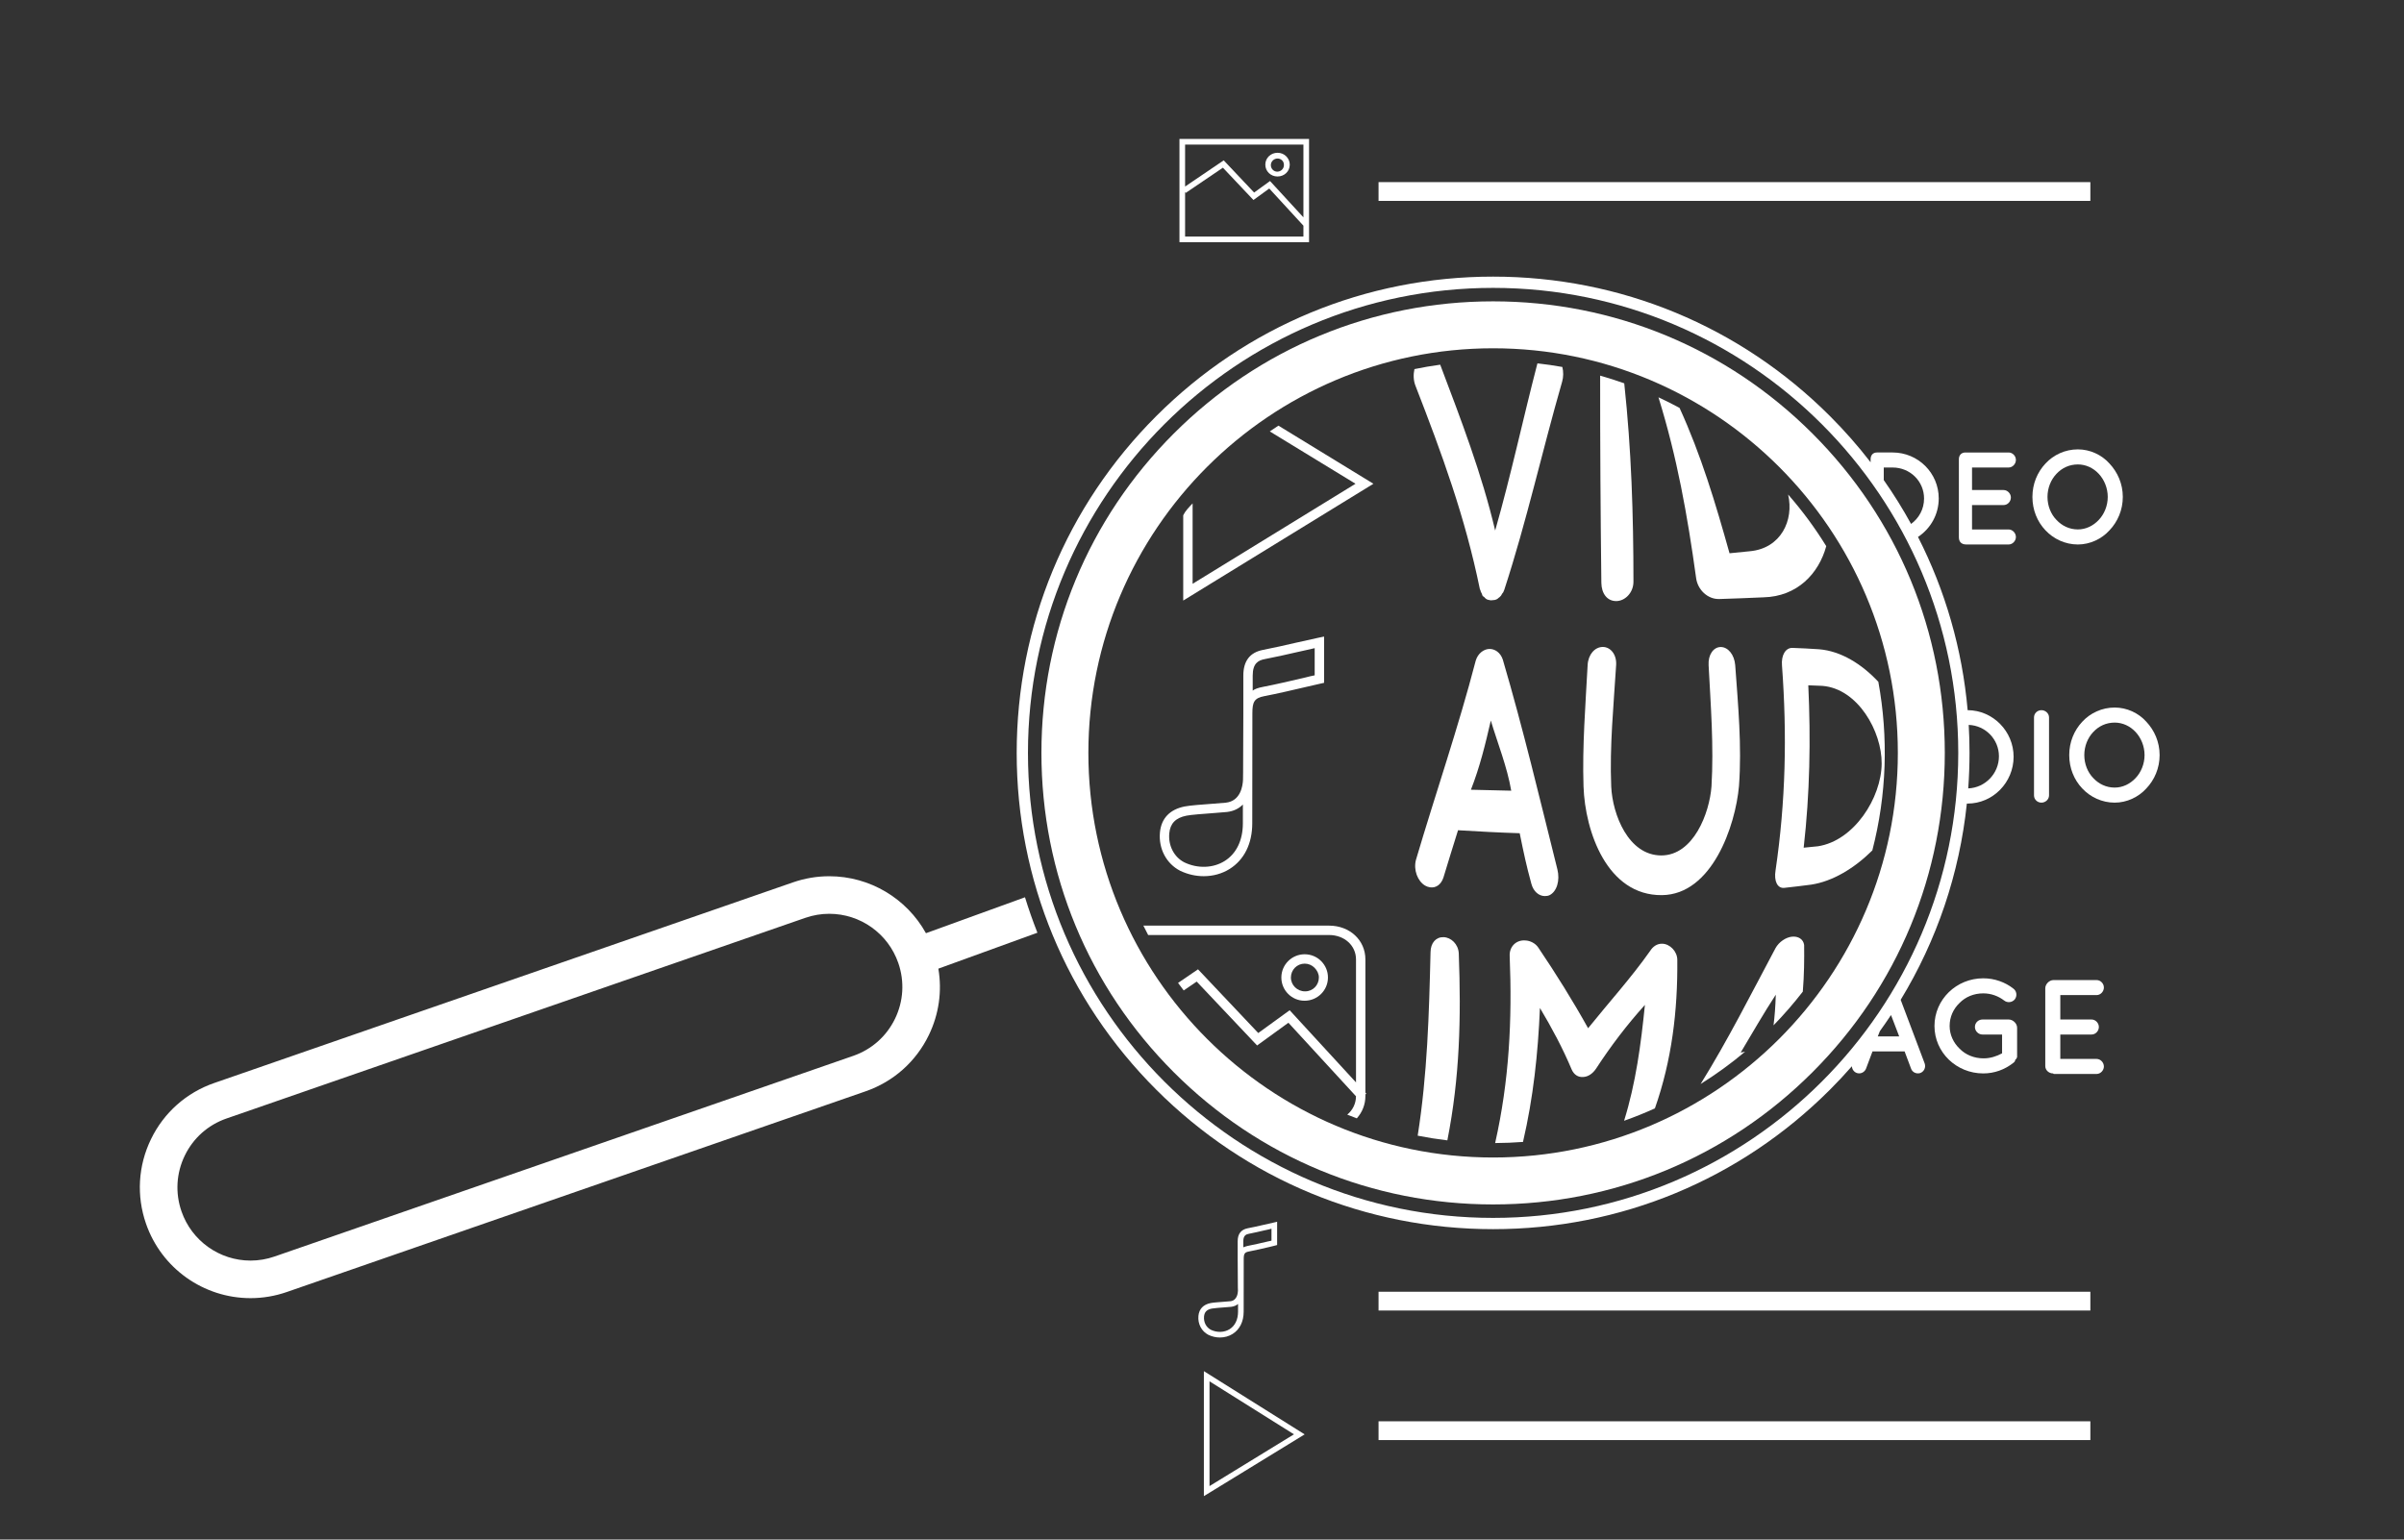 <?xml version="1.0" encoding="utf-8"?>
<!-- Generator: Adobe Illustrator 16.0.0, SVG Export Plug-In . SVG Version: 6.00 Build 0)  -->
<!DOCTYPE svg PUBLIC "-//W3C//DTD SVG 1.1//EN" "http://www.w3.org/Graphics/SVG/1.1/DTD/svg11.dtd">
<svg version="1.1" xmlns="http://www.w3.org/2000/svg" xmlns:xlink="http://www.w3.org/1999/xlink" x="0px" y="0px" width="100%"
	 height="100%" viewBox="0 0 1280 820" enable-background="new 0 0 1280 820" xml:space="preserve">
<rect x="0" y="0" width="1280" height="820" fill="#333333" stroke="none"/>
<g id="Layer_2" display="none">
	<rect x="-0.5" y="0.5" display="inline" fill="#39A6FF" stroke="#000000" stroke-miterlimit="10" width="1280" height="820"/>
</g>
<g id="Layer_1">
	<g>
		<path fill="#FFFFFF" d="M694.655,533c6.81,0,12.374-5.502,12.404-12.305c0.02-3.314-1.254-6.418-3.586-8.775
			c-2.33-2.355-5.438-3.652-8.813-3.669c-6.808,0-12.374,5.505-12.408,12.311c-0.035,6.839,5.5,12.438,12.34,12.438H694.655z
			 M687.338,520.592c0.021-4.063,3.258-7.35,7.36-7.35c1.977,0.01,3.831,0.798,5.222,2.204c1.392,1.406,2.324,3.237,2.313,5.219
			C702.213,524.727,699,528,695,528h-0.209C690.707,528,687.316,524.675,687.338,520.592z"/>
		<path fill="#FFFFFF" d="M1010.193,280.624c-0.155-0.278-0.31-0.557-0.467-0.835c0.09,0.189,0.188,0.377,0.273,0.567
			C1010.068,280.446,1010.127,280.534,1010.193,280.624z"/>
		<rect x="734" y="688" fill="#FFFFFF" width="379" height="10"/>
		<rect x="734" y="757" fill="#FFFFFF" width="379" height="10"/>
		<rect x="734" y="97" fill="#FFFFFF" width="379" height="10"/>
		<path fill="#FFFFFF" d="M649.537,712.367c2.403,0,4.754-0.632,6.751-1.885c3.801-2.384,5.896-6.593,5.898-11.852
			c0.002-3.879,0.007-7.437,0.012-10.93c0.013-0.297,0.013-0.577,0.001-0.837c0.001-0.402,0.002-0.804,0.002-1.205
			c0.008-4.816,0.016-9.602,0.016-15.034c0-2.915,0.498-3.638,2.806-4.072c3.021-0.57,7.465-1.607,11.036-2.441
			c1.149-0.269,2.032-0.52,2.972-0.735l0.97-0.267v-12.391l-1.616,0.385c-2.211,0.469-4.007,0.903-5.847,1.326
			c-2.601,0.597-5.115,1.161-8.216,1.766c-3.491,0.681-5.321,2.978-5.321,6.826v9.604c0,5.431,0.101,10.215,0.093,15.029
			c-0.001,0.593,0.052,1.187,0.052,1.782c-0.049,1.376-0.479,5.215-4.032,5.616c-0.71,0.079-1.961,0.172-3.381,0.276
			c-2.701,0.199-5.756,0.425-7.116,0.694c-3.928,0.78-6.182,3.16-6.526,6.884c-0.388,4.237,1.681,8.173,5.304,10.045
			C645.353,711.898,647.466,712.367,649.537,712.367z M662,661.021c0-3.071,1.572-3.614,2.944-3.881
			c3.149-0.615,5.487-1.185,8.112-1.787c1.303-0.299,2.943-0.604,3.943-0.924v6.291c0,0.147-1.115,0.305-1.819,0.47
			c-3.543,0.827-7.963,1.856-10.92,2.414c-0.892,0.168-1.261,0.413-2.261,0.72V661.021z M641.079,701.182
			c0.222-2.393,1.494-3.692,4.127-4.215c1.18-0.235,4.273-0.463,6.759-0.646c1.48-0.109,2.76-0.203,3.51-0.288
			c1.552-0.175,2.769-0.73,3.715-1.506c-0.001,1.334-0.002,2.696-0.003,4.102c-0.003,4.189-1.599,7.496-4.492,9.313
			c-2.854,1.79-6.683,1.909-9.959,0.327C642.238,706.979,640.803,704.196,641.079,701.182z"/>
		<path fill="#FFFFFF" d="M641,796.86l53.658-32.896L641,730.288V796.86z M644,735.712l44.967,28.223L644,791.503V735.712z"/>
		<path fill="#FFFFFF" d="M680.186,94h0.033c3.571,0,6.49-2.683,6.507-6.251c0.011-1.737-0.657-3.265-1.88-4.5
			c-1.223-1.236-2.854-1.867-4.625-1.875c-3.569,0-6.489,2.71-6.508,6.28C673.695,91.24,676.599,94,680.186,94z M680.239,84.429
			c0.937,0.004,1.815,0.374,2.474,1.04c0.659,0.666,0.909,1.548,0.903,2.486c-0.009,1.908-1.591,3.458-3.568,3.483
			c-1.911-0.034-3.399-1.602-3.39-3.52C676.668,85.994,678.297,84.429,680.239,84.429z"/>
		<path fill="#FFFFFF" d="M697,74h-69v55h69V74z M694,126h-63v-23.763l0.342,0.504l19.786-13.421l16.262,17.205l8.426-6.113
			L694,120.199V126z M694,115.766l-17.784-19.351l-8.455,6.135l-16.205-17.145L631,99.349V77h63V115.766z"/>
		<path fill="#FFFFFF" d="M545.75,477.898l-52.727,19.137c-10.249-18.478-29.858-30.339-51.495-30.339
			c-6.565,0-13.063,1.1-19.312,3.269L114.097,576.81c-14.857,5.135-26.822,15.755-33.691,29.903
			c-6.879,14.17-7.822,30.172-2.658,45.051c8.21,23.709,30.579,39.639,55.661,39.639c6.558,0,13.05-1.098,19.298-3.263
			l308.123-106.872c14.878-5.153,26.851-15.788,33.714-29.943c5.405-11.147,7.116-23.431,5.084-35.408l52.739-19.142
			C549.932,490.591,547.72,484.297,545.75,477.898z M476.547,542.599c-4.531,9.346-12.438,16.367-22.268,19.771L146.154,669.243
			c-4.134,1.433-8.423,2.159-12.746,2.159c-16.565,0-31.339-10.522-36.765-26.19c-3.413-9.834-2.791-20.404,1.754-29.764
			c4.533-9.339,12.429-16.348,22.242-19.739L428.772,488.86c4.137-1.437,8.428-2.164,12.756-2.164
			c16.56,0,31.33,10.518,36.756,26.178C481.694,522.698,481.077,533.254,476.547,542.599z"/>
		<path fill="#FFFFFF" d="M768.666,499.145c-4.046-0.143-6.914,2.99-6.979,7.984c-0.789,33.028-1.701,65.18-6.844,97.747
			c5.224,1.034,10.493,1.866,15.797,2.495c6.636-33.667,7.362-65.071,6.082-99.578C776.469,502.799,772.581,499.282,768.666,499.145
			z"/>
		<path fill="#FFFFFF" d="M884.969,502.633c-0.137-0.002-0.14,0.001-0.14,0.001c-2.514,0.023-4.685,1.407-6.225,3.848
			c-10.161,14.422-21.982,27.42-33.025,41.164c-8.18-14.708-17.072-28.935-26.474-42.887c-1.583-2.413-4.429-3.753-6.893-3.854
			c-0.309-0.013-0.31-0.013-0.463-0.019c-4.618-0.188-8.133,3.413-7.926,8.199c1.375,34.291-0.235,66.384-7.742,99.725
			c4.975-0.022,9.919-0.231,14.832-0.6c5.501-23.655,7.979-46.991,9.02-71.355c6.346,10.632,12.132,21.432,16.931,32.86
			c1.224,2.7,3.378,4.053,5.888,3.921c0.056-0.003,0.085-0.006,0.141-0.009s0.084-0.004,0.14-0.007
			c2.513-0.133,4.962-1.708,6.833-4.513c7.9-12.114,16.289-23.134,25.964-33.886c-2.141,21.188-4.837,41.592-11.093,61.724
			c5.569-1.964,11.037-4.176,16.404-6.6c8.956-25.495,12.182-51.774,11.932-79.161C893.033,506.669,889.082,502.677,884.969,502.633
			z"/>
		<path fill="#FFFFFF" d="M954.069,498.893c-3.09,0.328-6.857,2.696-8.743,6.166c-12.933,24.271-25.324,48.936-39.838,72.288
			c8.271-5.155,16.181-10.907,23.681-17.205c-0.737,0.146-1.517,0.298-2.354,0.461c6.182-10.319,12.115-20.746,18.703-30.819
			c-0.203,6.677-0.616,11.598-1.208,16.323c5.506-5.644,10.704-11.639,15.588-17.944c0.739-8.877,0.801-17.52,0.714-24.813
			C960.214,500.153,957.385,498.541,954.069,498.893z"/>
		<path fill="#FFFFFF" d="M727,511c0-10.262-8.319-18-19.353-18h-98.865c0.827,1.676,1.673,3.343,2.546,4.998L707.647,498
			c8.183,0,14.353,5.589,14.353,13v65.503l-35.326-38.438l-16.725,12.135l-32.072-33.933l-10.625,7.243
			c0.982,1.347,1.983,2.682,3,4.007l6.919-4.717l32.161,34.024l16.674-12.098l35.987,39.158c-0.04,3.978-1.799,7.421-4.653,9.784
			c1.685,0.683,3.378,1.34,5.079,1.977c2.862-3.175,4.581-7.309,4.581-11.897v-0.854l0.474-0.436L727,581.943V511z"/>
		<path fill="#FFFFFF" d="M758.799,471.681c0.807,0.474,1.657,0.764,2.614,0.91c3.008,0.461,5.84-1.291,7.131-5.183
			c2.82-9.226,4.472-14.703,7.78-25.211c10.942,0.657,21.874,1.256,32.832,1.591c2.269,11.096,3.472,16.897,6.2,26.882
			c1.114,4.224,4.07,6.541,7.104,6.594c0.965,0.017,1.927-0.153,2.601-0.488c3.867-1.923,5.63-7.833,4.173-13.713
			c-9.352-37.431-18.194-74.744-29.081-111.788c-1.268-3.79-4.315-5.76-7.29-5.633c-2.838,0.121-5.956,2.345-7.107,6.187
			c-9.375,36.033-21.337,70.553-31.854,106.205C752.528,463.339,754.801,469.331,758.799,471.681z M793.775,383.769
			c3.724,12.393,8.669,24.564,10.873,37.364c-8.271-0.159-12.475-0.255-21.463-0.508
			C787.898,408.62,790.909,396.314,793.775,383.769z"/>
		<path fill="#FFFFFF" d="M884.855,476.761c26.648-0.246,39.17-36.764,41.066-58.144c1.554-21.382-0.474-42.993-2.016-64.355
			c-0.45-5.564-3.821-9.661-7.709-9.648s-6.784,4.12-6.457,9.675c1.131,21.461,2.812,43.114,1.533,64.577
			c-1.066,14.358-9.66,36.739-26.709,36.752c-17.517,0.014-25.984-21.743-26.678-36.671c-0.894-21.563,1.285-43.219,2.619-64.749
			c0.348-5.555-2.96-9.608-7.079-9.621c-4.257-0.013-7.787,3.999-8.094,9.565c-1.151,21.544-2.893,43.166-2.194,64.738
			C843.95,442.872,855.7,477.03,884.855,476.761z"/>
		<path fill="#FFFFFF" d="M954.432,345.08c-3.709-0.14-6.1,3.867-5.617,9.41c2.715,36.953,1.969,72.358-3.425,109.061
			c-0.948,5.669,0.964,9.741,4.673,9.334c5.646-0.621,8.491-0.964,14.27-1.714c11.486-1.726,23.037-8.74,32.584-18.238
			c7.675-29.629,8.592-60.295,3.2-89.788c-8.831-9.485-19.896-16.365-31.508-17.331C962.896,345.432,960.078,345.292,954.432,345.08
			z M1001.887,406.697c-0.135,18.282-14.726,41.092-33.943,44.042c-3.062,0.313-4.575,0.467-7.584,0.757
			c3.283-28.907,3.81-57.451,2.459-86.497c2.972,0.103,4.467,0.163,7.48,0.3C989.207,366.786,1002.013,389.549,1001.887,406.697z"/>
		<path fill="#FFFFFF" d="M628.342,463.767c4.015,1.938,8.338,2.9,12.579,2.9c4.911,0,9.71-1.29,13.789-3.849
			c7.764-4.869,12.043-13.489,12.05-24.271c0.003-8.118,0.013-15.568,0.024-22.881c0.026-0.618,0.026-1.203,0.003-1.742
			c0.001-0.87,0.002-1.739,0.004-2.607c0.016-10.056,0.031-20.054,0.031-31.397c0-5.964,0.924-8.123,6.394-9.153
			c6.332-1.193,15.652-3.371,23.142-5.12c2.384-0.557,4.686-1.079,6.635-1.526l2.008-0.445v-24.641l-3.086,0.642
			c-4.613,0.98-8.636,1.889-12.462,2.768c-5.46,1.254-10.527,2.438-17.043,3.709c-6.966,1.355-10.409,5.952-10.409,13.663v20.104
			c0,11.34-0.104,21.335-0.12,31.389c-0.002,1.328-0.048,2.656-0.052,3.989c-0.123,3.148-1.227,11.322-9.088,12.208
			c-1.463,0.164-4.229,0.367-7.146,0.582c-5.634,0.415-12.027,0.886-14.835,1.444c-7.917,1.573-12.467,6.359-13.155,13.84
			C616.81,451.983,621,459.977,628.342,463.767z M667,359.816c0-6.591,3.013-8.103,6.365-8.755
			c6.598-1.287,11.815-2.48,17.316-3.744c2.943-0.676,6.318-1.37,9.318-2.099v14.476c-2,0.336-3.08,0.702-4.715,1.083
			c-7.441,1.738-16.647,3.902-22.873,5.075c-2.28,0.43-4.412,1.114-5.412,1.986V359.816z M622.58,443.83
			c0.483-5.265,3.391-8.249,9.148-9.394c2.507-0.499,9.003-0.978,14.223-1.362c3.095-0.228,5.768-0.425,7.327-0.6
			c3.709-0.418,6.467-1.928,8.489-3.977c-0.003,3.255-0.006,6.59-0.007,10.046c-0.006,9-3.453,16.116-9.707,20.039
			c-6.156,3.86-14.408,4.122-21.478,0.711C625.112,456.474,621.974,450.403,622.58,443.83z"/>
		<path fill="#FFFFFF" d="M787.935,313.718c0.227,0.369,0.49,1.151,0.515,1.457c0.012,0.147,0.113,0.184,0.113,0.184
			c0.096,0.36,0.482,0.804,0.548,1.085c0.055,0.232,0.046,0.436,0.079,0.531c0.096,0.272,0.633,0.792,0.829,0.904
			c0.059,0.034,0.131,0.004,0.131,0.004c0.358,0.36,0.875,1.005,1.077,1.075c0.087,0.03,0.129,0.004,0.129,0.004
			s0.083,0.142,0.113,0.176c0.035,0.04,0.816,0.305,1.02,0.375c0.087,0.03,0.26,0.007,0.26,0.007
			c0.377,0.183,0.905,0.198,1.299,0.208s0.854-0.075,1.325-0.136c0.109-0.014,0.264,0.008,0.264,0.008
			c0.408-0.162,0.872-0.226,1.077-0.316c0.114-0.051,0.174-0.148,0.276-0.167c0.344-0.062,0.84-0.672,1.113-0.84
			c0.274-0.168,0.272-0.169,0.272-0.169c0.287-0.343,0.561-0.512,0.845-0.858c0.143-0.173,0.142-0.173,0.295-0.524
			s0.578-0.96,0.721-1.052c0.045-0.029,0.095-0.059,0.14-0.176c0.112-0.292,0.45-1.07,0.6-1.429
			c11.882-36.38,20.18-74,30.785-110.788c0.737-2.531,0.719-5.33,0.113-7.833c-4.387-0.779-8.802-1.424-13.243-1.919
			c-0.041,0.128-0.088,0.248-0.126,0.38c-7.676,29.553-13.993,59.274-22.402,88.649c-7.122-30.257-18.171-58.965-29.149-88.013
			c-0.042-0.109-0.091-0.207-0.135-0.313c-4.606,0.635-9.174,1.42-13.7,2.354c-0.651,2.894-0.551,6.129,0.565,8.898
			C767.805,241.844,780.099,275.392,787.935,313.718z"/>
		<path fill="#FFFFFF" d="M860.565,320.143c4.683-0.031,9.161-4.44,9.165-10.333c-0.014-35.77-1.089-70.154-4.905-105.651
			c-4.233-1.502-8.511-2.87-12.83-4.093c-0.032,36.793,0.204,73.556,0.644,110.347C852.709,316.106,855.727,320.174,860.565,320.143
			z"/>
		<path fill="#FFFFFF" d="M915.436,319.046c9.437-0.305,14.234-0.484,23.533-0.902c17.916-0.412,29.423-12.588,33.412-27.253
			c-5.951-9.642-12.727-18.85-20.305-27.515c3.214,13.768-3.871,28.767-20.46,30.227c-4.269,0.439-6.421,0.655-10.736,1.073
			c-7.471-26.697-15.112-52.26-26.612-77.422c-3.693-1.999-7.438-3.881-11.23-5.646c9.91,31.926,15.422,62.765,20.057,96.28
			C903.904,314.095,909.237,319.247,915.436,319.046z"/>
		<path fill="#FFFFFF" d="M676.094,229.782l45.638,27.872L635,310.937v-42.821c-2,2.072-4,4.184-5,6.33v45.421l101.271-62.212
			L680.684,226.7C679.157,227.708,677.594,228.734,676.094,229.782z"/>
		<path fill="#FFFFFF" d="M965.06,571.06c45.424-45.425,70.44-105.819,70.44-170.06c0-64.24-25.017-124.635-70.44-170.059
			C919.635,185.517,859.24,160.5,795,160.5s-124.635,25.017-170.059,70.441S554.5,336.76,554.5,401
			c0,64.24,25.017,124.635,70.441,170.06C670.365,616.483,730.76,641.5,795,641.5S919.635,616.483,965.06,571.06z M579.5,401
			c0-118.827,96.673-215.5,215.5-215.5s215.5,96.673,215.5,215.5S913.827,616.5,795,616.5S579.5,519.827,579.5,401z"/>
		<path fill="#FFFFFF" d="M1055.968,521.059c-14.283,0-25.964,11.258-25.964,25.399c0,14.071,11.68,25.259,25.963,25.259
			c5.98,0,11.401-2.041,15.834-5.488c0.704-0.492,1.199-1.055,1.199-1.688v-0.07c0-0.141,0.395-0.211,0.465-0.352
			c0.07-0.423,0.535-0.704,0.535-1.196v-15.549c0-2.252-2.203-4.373-4.454-4.373c0,0,0,0-0.07,0c0,0,0,0-0.07,0h-13.861
			c-2.181,0-4.01,1.713-4.01,3.965c0,2.182,1.829,4.035,4.01,4.035H1066v10.022c-3,1.618-6.318,2.673-9.836,2.673
			c-5.066,0-9.598-1.898-12.764-5.136c-3.307-3.166-5.326-7.458-5.326-12.102c0-4.784,1.945-9.076,5.252-12.242
			c3.166-3.236,7.587-5.136,12.653-5.136c4.222,0,8.084,1.477,11.109,3.799c1.759,1.407,4.359,1.056,5.696-0.633
			c1.337-1.76,1.055-4.362-0.775-5.699C1067.648,523.1,1061.948,521.059,1055.968,521.059z"/>
		<path fill="#FFFFFF" d="M1116.335,530c2.04,0,3.869-1.854,3.869-4.035s-1.829-3.965-3.869-3.965h-22.796c-0.141,0-0.141,0-0.141,0
			h-0.071c-2.181,0-4.327,2.154-4.327,4.336v41.512c0,2.11,1.918,3.869,4.098,3.869l0.187,0.071c0,0,0.114,0.212,0.255,0.212h22.796
			c2.04,0,3.869-1.854,3.869-3.965c0-2.182-1.829-4.035-3.869-4.035H1097v-13h16.661c2.11,0,3.87-1.854,3.87-4.035
			c0-2.041-1.76-3.965-3.87-3.965H1097v-13H1116.335z"/>
		<path fill="#FFFFFF" d="M1086.965,378.249c-2.182,0-3.965,1.689-3.965,3.87v41.512c0,2.181,1.783,3.869,3.965,3.869
			c2.111,0,4.035-1.688,4.035-3.869v-41.512C1091,379.938,1089.076,378.249,1086.965,378.249z"/>
		<path fill="#FFFFFF" d="M1142.776,384.371c-4.151-4.644-10.343-7.529-16.815-7.529c-6.755,0-12.946,2.885-17.238,7.529
			c-4.362,4.644-6.966,10.835-6.966,17.8c0,6.966,2.604,13.228,6.966,17.801c4.292,4.573,10.483,7.528,17.238,7.528
			c6.473,0,12.664-2.955,16.815-7.528c4.362-4.573,7.105-10.835,7.105-17.801C1149.882,395.206,1147.139,389.014,1142.776,384.371z
			 M1137.077,414.414c-2.955,3.166-6.896,5.064-11.116,5.064c-4.503,0-8.443-1.898-11.398-5.064
			c-2.955-3.025-4.784-7.458-4.784-12.243c0-4.784,1.829-9.217,4.784-12.313c2.955-3.166,6.896-4.996,11.398-4.996
			c4.221,0,8.161,1.83,11.116,4.996c2.885,3.096,4.784,7.528,4.784,12.313C1141.861,406.956,1139.962,411.389,1137.077,414.414z"/>
		<path fill="#FFFFFF" d="M1069.491,290c2.04,0,3.869-1.854,3.869-3.965c0-2.181-1.829-4.035-3.869-4.035H1050v-13h16.817
			c2.11,0,3.87-1.854,3.87-4.035c0-2.041-1.76-3.965-3.87-3.965H1050v-12h19.491c2.04,0,3.869-1.854,3.869-4.035
			s-1.829-3.965-3.869-3.965h-22.796c-0.141,0-0.141,0-0.141,0h-0.071c-2.181,0-3.483,1.438-3.483,3.619v41.511
			c0,2.102,0.994,3.852,3.965,3.867c-0.077,0.001-0.278,0.003-0.27,0.003H1069.491z"/>
		<path fill="#FFFFFF" d="M1089.121,246.871c-4.362,4.644-6.966,10.835-6.966,17.8c0,6.966,2.604,13.228,6.966,17.801
			c4.292,4.573,10.483,7.528,17.238,7.528c6.473,0,12.664-2.955,16.815-7.528c4.362-4.573,7.105-10.835,7.105-17.801
			c0-6.965-2.743-13.157-7.105-17.8c-4.151-4.644-10.343-7.529-16.815-7.529C1099.604,239.342,1093.413,242.227,1089.121,246.871z
			 M1122.26,264.671c0,4.785-1.899,9.217-4.784,12.243c-2.955,3.166-6.896,5.065-11.116,5.065c-4.503,0-8.443-1.899-11.398-5.065
			c-2.955-3.025-4.784-7.458-4.784-12.243c0-4.784,1.829-9.217,4.784-12.313c2.955-3.166,6.896-4.996,11.398-4.996
			c4.221,0,8.161,1.83,11.116,4.996C1120.36,255.454,1122.26,259.887,1122.26,264.671z"/>
		<path fill="#FFFFFF" d="M974.369,580.369c4.044-4.044,7.93-8.204,11.664-12.466c0.079,1.527,1.003,2.978,2.529,3.557
			c0.422,0.141,0.844,0.233,1.336,0.233c1.549,0,3.025-0.956,3.659-2.505l3.447-9.188h17.098l3.447,9.2
			c0.563,1.549,2.04,2.489,3.588,2.489c0.493,0,0.985-0.057,1.337-0.197c2.041-0.773,3.025-3.019,2.322-5.06l-12.789-33.914
			c19.276-31.685,31.311-67.213,35.232-104.519h0.34c13.579,0,24.555-11.297,24.555-24.946c0-13.48-10.93-24.756-24.469-24.803
			c-2.871-32.483-11.876-63.689-26.442-92.266c6.656-4.415,11.046-11.901,11.046-20.529c0-13.509-10.976-24.457-24.555-24.457
			h-8.303c-2.181,0-3.412,1.438-3.412,3.619v1.589c-6.631-8.574-13.841-16.788-21.631-24.578
			C926.458,173.719,862.757,147.333,795,147.333s-131.458,26.386-179.37,74.297c-47.911,47.912-74.297,111.613-74.297,179.37
			s26.386,131.458,74.297,179.369c47.912,47.912,111.613,74.298,179.37,74.298S926.458,628.281,974.369,580.369z M1048.235,386.092
			c8.977,0.347,16.09,7.714,16.09,16.712c0,9.177-7.31,16.754-16.348,17.103c0.458-6.261,0.689-12.566,0.689-18.907
			C1048.667,396.007,1048.52,391.037,1048.235,386.092z M999.819,552l1.126-2.827c2.033-2.815,4.006-5.666,5.916-8.553l4.356,11.38
			H999.819z M1003,249h4.715c9.287,0,16.745,7.308,16.745,16.524c0,5.645-2.724,10.473-6.915,13.53
			c-4.408-8.018-9.253-15.818-14.545-23.359V249z M547.333,401c0-136.564,111.103-247.667,247.667-247.667
			S1042.667,264.436,1042.667,401c0,136.564-111.103,247.667-247.667,247.667S547.333,537.564,547.333,401z"/>
	</g>
</g>
</svg>
